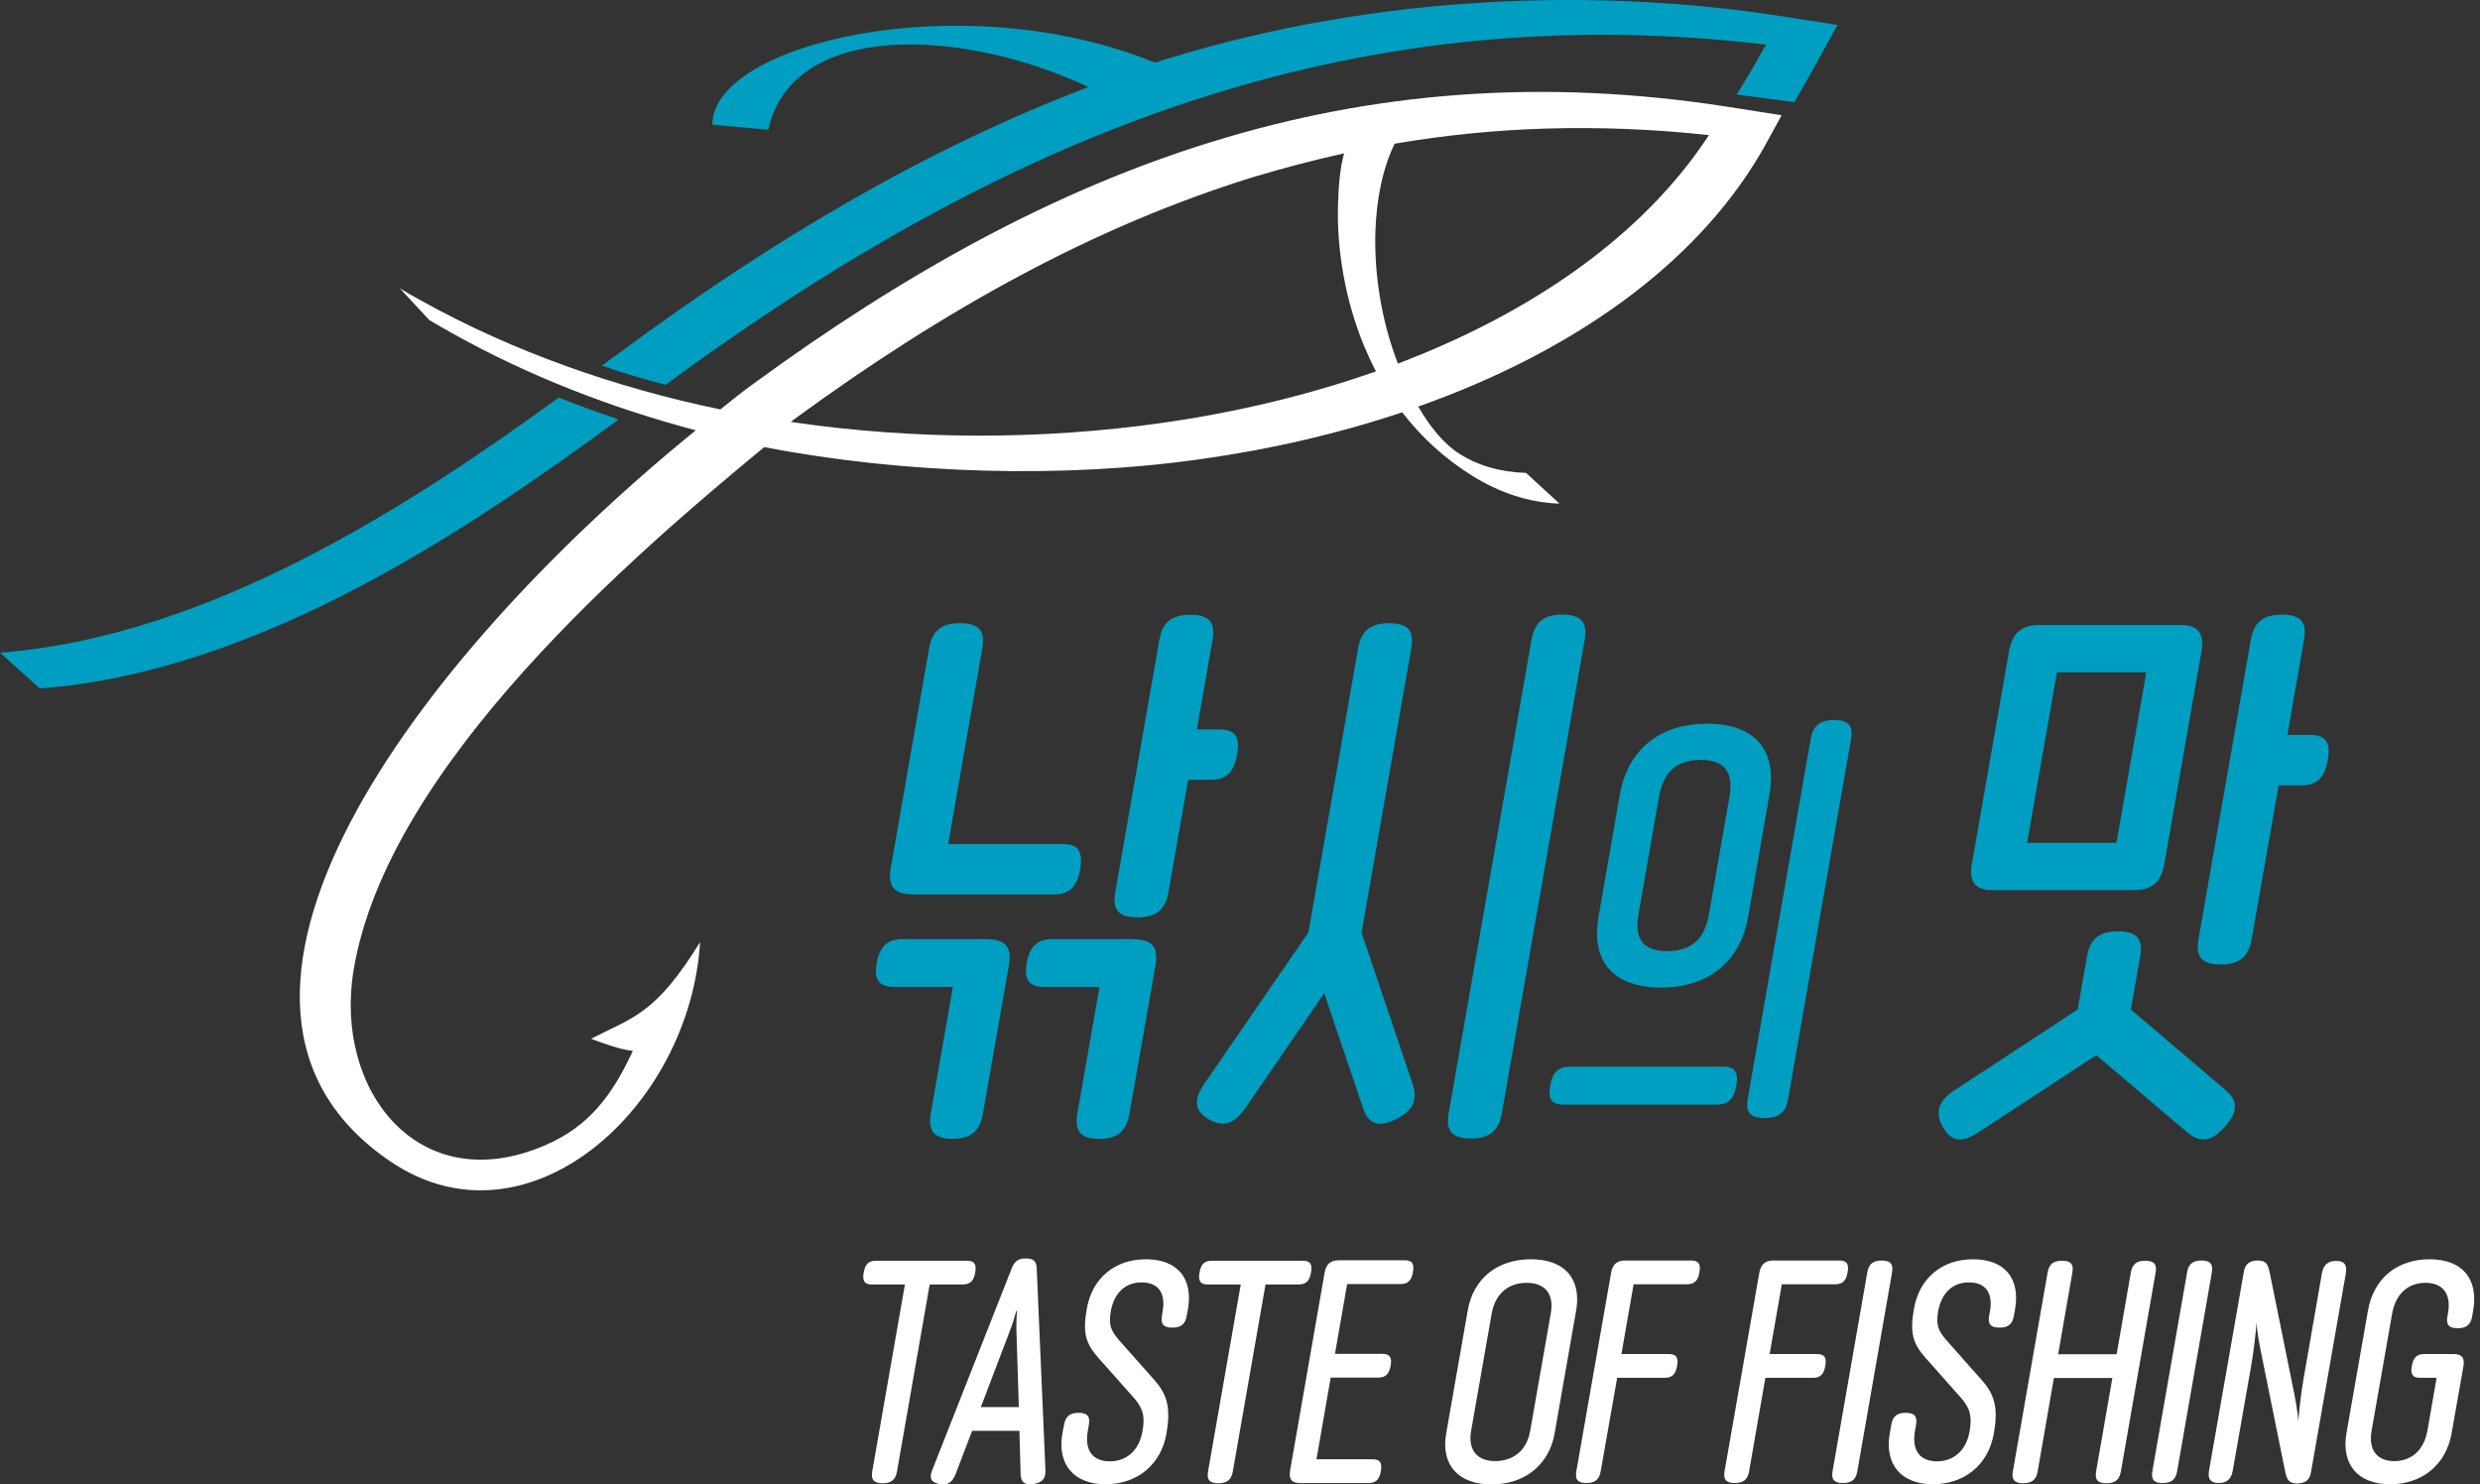 <svg width="142" height="85" viewBox="0 0 142 85" fill="none" xmlns="http://www.w3.org/2000/svg">
    <rect x="0" y="0" width="142" height="85" fill="#333333" stroke="none"/>
    <g clip-path="url(#clip0)">
        <path d="M56.511 53.782C57.581 53.782 57.953 54.239 57.767 55.283L56.279 63.77C56.104 64.755 55.605 65.212 54.535 65.212C53.465 65.212 53.128 64.755 53.291 63.77L54.558 56.514H51.222C50.35 56.514 50.024 56.127 50.199 55.142C50.373 54.157 50.827 53.771 51.698 53.771H56.511V53.782ZM52.198 51.203C51.199 51.203 50.827 50.746 51.001 49.703L53.198 37.125C53.372 36.14 53.872 35.683 54.977 35.683C56.081 35.683 56.418 36.14 56.244 37.125L54.291 48.331H60.836C61.708 48.331 62.033 48.718 61.847 49.773C61.661 50.816 61.208 51.215 60.336 51.215H52.198V51.203ZM64.905 53.782C65.974 53.782 66.346 54.239 66.16 55.283L64.672 63.77C64.498 64.755 63.998 65.212 62.928 65.212C61.859 65.212 61.522 64.755 61.685 63.77L62.952 56.514H59.813C58.941 56.514 58.615 56.127 58.79 55.142C58.964 54.157 59.418 53.771 60.289 53.771H64.905V53.782ZM69.822 41.767C70.694 41.767 71.02 42.154 70.834 43.209C70.648 44.252 70.194 44.651 69.322 44.651H68.032L66.904 51.086C66.73 52.071 66.23 52.528 65.126 52.528C64.021 52.528 63.684 52.071 63.858 51.086L66.381 36.644C66.556 35.659 67.055 35.202 68.16 35.202C69.264 35.202 69.601 35.659 69.427 36.644L68.532 41.767H69.822Z"
              fill="#009EC0"/>
        <path d="M77.96 53.395L80.878 62.047C81.18 62.926 80.971 63.582 79.901 64.098C78.878 64.591 78.344 64.333 78.041 63.442L75.821 56.877L71.31 63.442C70.706 64.321 70.078 64.591 69.218 64.098C68.334 63.571 68.357 62.926 68.962 62.047L74.914 53.395L77.762 37.125C77.937 36.14 78.437 35.683 79.541 35.683C80.645 35.683 80.983 36.14 80.808 37.125L77.96 53.395ZM90.736 36.632L85.993 63.746C85.819 64.719 85.319 65.188 84.214 65.188C83.11 65.188 82.773 64.731 82.947 63.746L87.69 36.632C87.865 35.648 88.365 35.19 89.469 35.19C90.573 35.202 90.911 35.659 90.736 36.632Z"
              fill="#009EC0"/>
        <path d="M89.527 63.254C88.864 63.254 88.62 62.961 88.76 62.164C88.899 61.367 89.248 61.074 89.91 61.074H98.653C99.315 61.074 99.559 61.367 99.42 62.164C99.281 62.961 98.932 63.254 98.269 63.254H89.527ZM91.526 52.505L92.747 45.506C93.212 42.869 95.084 41.438 97.746 41.438C100.408 41.438 101.78 42.88 101.315 45.506L100.094 52.505C99.641 55.107 97.758 56.549 95.107 56.549C92.445 56.549 91.073 55.107 91.526 52.505ZM97.851 52.352L99.025 45.623C99.281 44.158 98.699 43.513 97.374 43.513C96.049 43.513 95.246 44.158 94.991 45.623L93.817 52.352C93.561 53.818 94.13 54.462 95.467 54.462C96.793 54.462 97.595 53.818 97.851 52.352ZM100.071 62.926L103.675 42.318C103.803 41.568 104.186 41.227 105.023 41.227C105.86 41.227 106.116 41.579 105.988 42.318L102.384 62.926C102.257 63.676 101.873 64.016 101.036 64.016C100.199 64.016 99.943 63.676 100.071 62.926Z"
              fill="#009EC0"/>
        <path d="M127.426 62.41C128.135 62.996 128.181 63.653 127.379 64.532C126.577 65.411 125.961 65.446 125.217 64.825L120.032 60.417L113.301 64.825C112.348 65.446 111.743 65.411 111.243 64.532C110.755 63.653 111.022 62.996 111.941 62.41L118.962 57.803L119.497 54.767C119.672 53.782 120.171 53.325 121.276 53.325C122.38 53.325 122.717 53.782 122.543 54.767L122.008 57.803L127.426 62.41ZM114.103 50.969C113.103 50.969 112.72 50.512 112.906 49.468L115.033 37.289C115.219 36.245 115.754 35.788 116.754 35.788H124.857C125.856 35.788 126.228 36.245 126.054 37.289L123.926 49.468C123.74 50.512 123.206 50.969 122.206 50.969H114.103ZM117.777 38.496L116.068 48.261H121.183L122.892 38.496H117.777ZM132.274 42.083C133.145 42.083 133.471 42.47 133.285 43.525C133.099 44.568 132.646 44.967 131.774 44.967H130.472L128.925 53.782C128.751 54.767 128.251 55.224 127.147 55.224C126.042 55.224 125.705 54.767 125.88 53.782L128.879 36.632C129.053 35.648 129.553 35.19 130.658 35.19C131.762 35.19 132.099 35.648 131.925 36.632L130.971 42.083H132.274Z"
              fill="#009EC0"/>
        <path fill-rule="evenodd" clip-rule="evenodd"
              d="M80.041 20.819C79.111 18.415 78.681 15.743 78.751 13.304C78.809 11.405 79.169 9.635 79.855 8.229C85.586 7.244 91.55 7.056 97.851 7.736C94.108 13.457 87.76 17.888 80.041 20.819ZM76.96 8.779C76.739 9.6 76.646 10.526 76.612 11.698C76.53 14.336 77.042 17.231 78.1 19.799C78.309 20.291 78.53 20.783 78.785 21.264C74.961 22.612 70.822 23.608 66.521 24.218C59.65 25.191 52.384 25.203 45.281 24.159C45.351 24.101 45.421 24.054 45.49 23.995C54.047 17.735 62.65 12.953 71.764 10.139C73.484 9.623 75.216 9.166 76.96 8.779ZM43.758 25.601C51.861 27.16 60.952 27.407 68.811 26.281C72.822 25.718 76.681 24.816 80.285 23.608C81.355 24.992 82.68 26.234 84.261 27.219C85.807 28.192 87.504 28.778 89.295 28.837L87.377 27.078C85.865 27.031 84.61 26.645 83.61 26.012C82.715 25.461 81.913 24.499 81.204 23.28C89.911 20.197 97.014 15.262 100.827 8.744C100.943 8.545 101.06 8.346 101.164 8.146L102.013 6.599L98.874 6.107C88.237 4.454 78.588 5.286 69.462 8.1C60.336 10.901 51.733 15.696 43.165 21.956C42.561 22.389 41.921 22.893 41.247 23.444C35.214 22.19 29.401 20.139 24.169 17.243C23.739 17.009 23.309 16.762 22.891 16.505L24.576 18.322C25.03 18.591 25.495 18.861 25.96 19.119C30.273 21.522 34.969 23.351 39.84 24.64C23.67 37.769 9.01 57.533 22.402 66.536C30.226 71.788 39.515 63.406 40.085 53.946C37.527 58.084 36.283 58.225 33.842 59.479C34.586 59.761 35.574 60.112 36.237 60.171C35.062 62.691 33.76 64.485 31.191 65.587C23.983 68.681 19.124 62.457 20.24 55.587C22.17 43.771 36.574 31.533 43.758 25.601Z"
              fill="white"/>
        <path fill-rule="evenodd" clip-rule="evenodd"
              d="M38.108 22.038C48.269 14.559 58.452 8.827 69.252 5.451C79.215 2.332 89.69 1.207 101.117 2.555C100.641 3.411 100.141 4.278 99.618 5.122C99.56 5.216 99.501 5.322 99.432 5.415L102.745 5.849C103.303 4.876 103.849 3.915 104.361 2.977L105.21 1.43L102.071 0.937C90.317 -0.891 77.506 -0.059 66.137 3.587C55.116 -0.915 40.747 2.485 40.793 7.139L43.99 7.432C45.374 1.137 55.174 1.617 62.324 4.982C53.128 8.475 44.328 13.656 35.55 20.139C35.411 20.244 35.26 20.35 35.109 20.455C34.899 20.608 34.678 20.772 34.458 20.936C35.655 21.358 36.876 21.71 38.108 22.038ZM2.279 39.422C14.939 38.461 27.064 30.15 35.422 24.019C34.272 23.632 33.121 23.21 31.993 22.765C23.692 28.79 12.079 36.445 0 37.371L2.279 39.422Z"
              fill="#009EC0"/>
        <path d="M50.163 72.188H55.371C55.778 72.188 55.93 72.375 55.837 72.867C55.755 73.36 55.534 73.547 55.127 73.547H53.233L51.361 84.25C51.279 84.719 51.047 84.93 50.535 84.93C50.024 84.93 49.861 84.719 49.943 84.25L51.814 73.547H49.919C49.512 73.547 49.361 73.36 49.454 72.867C49.536 72.363 49.757 72.188 50.163 72.188Z"
              fill="white"/>
        <path d="M59.858 84.133C59.882 84.578 59.766 84.86 59.231 84.965C58.696 85.071 58.452 84.871 58.44 84.426L58.37 81.929H55.662L54.709 84.426C54.534 84.871 54.232 85.094 53.744 84.965C53.255 84.848 53.209 84.578 53.395 84.133L57.94 72.598C58.103 72.199 58.324 72.059 58.742 72.059C59.161 72.059 59.335 72.199 59.359 72.598L59.858 84.133ZM56.162 80.569H58.336L58.208 76.478C58.184 75.927 58.196 75.587 58.231 75.048H58.196C58.045 75.587 57.94 75.927 57.719 76.478L56.162 80.569Z"
              fill="white"/>
        <path d="M60.928 81.576C61.01 81.119 61.242 80.896 61.754 80.896C62.265 80.896 62.428 81.107 62.347 81.576L62.289 81.916C62.079 83.088 62.602 83.675 63.544 83.675C64.474 83.675 65.218 83.088 65.416 81.951C65.567 81.119 65.462 80.638 64.893 80.005L62.905 77.766C62.149 76.922 61.986 76.301 62.23 74.93C62.533 73.206 63.812 72.105 65.613 72.105C67.415 72.105 68.322 73.195 68.02 74.953L67.95 75.34C67.869 75.809 67.636 76.02 67.125 76.02C66.613 76.02 66.451 75.809 66.532 75.34L66.567 75.106C66.764 73.992 66.288 73.429 65.369 73.429C64.451 73.429 63.8 74.004 63.602 75.082C63.474 75.832 63.579 76.172 64.091 76.758L66.079 78.997C66.869 79.876 67.032 80.662 66.788 82.092C66.474 83.886 65.09 84.987 63.3 84.987C61.51 84.987 60.51 83.874 60.835 82.057L60.928 81.576Z"
              fill="white"/>
        <path d="M69.392 72.188H74.6C75.007 72.188 75.158 72.375 75.065 72.867C74.984 73.36 74.763 73.547 74.356 73.547H72.461L70.589 84.25C70.508 84.719 70.275 84.93 69.764 84.93C69.252 84.93 69.09 84.719 69.171 84.25L71.043 73.547H69.148C68.741 73.547 68.59 73.36 68.683 72.867C68.764 72.363 68.985 72.188 69.392 72.188Z"
              fill="white"/>
        <path d="M74.426 84.918C73.961 84.918 73.787 84.707 73.868 84.203L75.844 72.879C75.926 72.387 76.181 72.164 76.646 72.164H80.436C80.843 72.164 80.994 72.352 80.901 72.844C80.82 73.336 80.599 73.524 80.192 73.524H77.135L76.437 77.521H79.157C79.564 77.521 79.716 77.709 79.623 78.201C79.541 78.694 79.32 78.881 78.913 78.881H76.193L75.379 83.558H78.599C79.006 83.558 79.157 83.746 79.064 84.238C78.983 84.731 78.762 84.918 78.355 84.918H74.426Z"
              fill="white"/>
        <path d="M82.807 82.069L84.04 75.035C84.354 73.218 85.725 72.105 87.655 72.105C89.585 72.105 90.561 73.218 90.248 75.035L89.015 82.069C88.701 83.886 87.283 84.999 85.4 84.999C83.516 84.999 82.482 83.886 82.807 82.069ZM87.62 81.904L88.794 75.211C89.004 74.039 88.422 73.453 87.411 73.453C86.4 73.453 85.621 74.039 85.412 75.211L84.237 81.904C84.028 83.077 84.621 83.663 85.621 83.663C86.632 83.651 87.423 83.077 87.62 81.904Z"
              fill="white"/>
        <path d="M90.259 84.238L92.247 72.891C92.328 72.398 92.584 72.176 93.049 72.176H96.839C97.246 72.176 97.397 72.363 97.304 72.856C97.223 73.348 97.002 73.536 96.595 73.536H93.537L92.84 77.533H95.56C95.967 77.533 96.118 77.721 96.025 78.213C95.944 78.705 95.723 78.893 95.316 78.893H92.596L91.654 84.238C91.573 84.707 91.34 84.918 90.829 84.918C90.329 84.918 90.178 84.707 90.259 84.238Z"
              fill="white"/>
        <path d="M98.746 84.238L100.733 72.891C100.815 72.398 101.071 72.176 101.536 72.176H105.325C105.732 72.176 105.883 72.363 105.79 72.856C105.709 73.348 105.488 73.536 105.081 73.536H102.024L101.326 77.533H104.047C104.454 77.533 104.605 77.721 104.512 78.213C104.43 78.705 104.209 78.893 103.803 78.893H101.082L100.152 84.238C100.071 84.707 99.838 84.918 99.327 84.918C98.827 84.918 98.664 84.707 98.746 84.238Z"
              fill="white"/>
        <path d="M104.93 84.238L106.918 72.856C106.999 72.387 107.232 72.176 107.743 72.176C108.255 72.176 108.418 72.387 108.336 72.856L106.348 84.238C106.267 84.707 106.034 84.918 105.523 84.918C105.011 84.918 104.849 84.707 104.93 84.238Z"
              fill="white"/>
        <path d="M108.29 81.576C108.371 81.119 108.604 80.896 109.115 80.896C109.627 80.896 109.789 81.107 109.708 81.576L109.65 81.916C109.441 83.088 109.964 83.675 110.906 83.675C111.836 83.675 112.58 83.088 112.777 81.951C112.917 81.119 112.824 80.638 112.254 80.005L110.266 77.766C109.51 76.922 109.348 76.301 109.592 74.93C109.894 73.206 111.173 72.105 112.975 72.105C114.777 72.105 115.684 73.195 115.381 74.953L115.312 75.34C115.23 75.809 114.998 76.02 114.486 76.02C113.975 76.02 113.812 75.809 113.893 75.34L113.94 75.106C114.137 73.992 113.661 73.429 112.742 73.429C111.824 73.429 111.173 74.004 110.975 75.082C110.847 75.832 110.952 76.172 111.464 76.758L113.451 78.997C114.242 79.876 114.416 80.662 114.161 82.092C113.847 83.886 112.463 84.987 110.673 84.987C108.883 84.987 107.883 83.874 108.208 82.057L108.29 81.576Z"
              fill="white"/>
        <path d="M123.426 72.867L121.438 84.25C121.357 84.719 121.124 84.93 120.613 84.93C120.101 84.93 119.938 84.719 120.02 84.25L120.95 78.904H117.602L116.672 84.25C116.59 84.719 116.358 84.93 115.846 84.93C115.335 84.93 115.172 84.719 115.253 84.25L117.241 72.867C117.323 72.398 117.555 72.188 118.067 72.188C118.578 72.188 118.741 72.398 118.66 72.867L117.846 77.545H121.194L122.008 72.867C122.089 72.398 122.321 72.188 122.833 72.188C123.345 72.188 123.507 72.398 123.426 72.867Z"
              fill="white"/>
        <path d="M123.241 84.238L125.229 72.856C125.31 72.387 125.542 72.176 126.054 72.176C126.565 72.176 126.728 72.387 126.647 72.856L124.659 84.238C124.578 84.707 124.345 84.918 123.833 84.918C123.322 84.918 123.159 84.707 123.241 84.238Z"
              fill="white"/>
        <path d="M126.483 84.215L128.483 72.797C128.553 72.387 128.797 72.176 129.285 72.176C129.762 72.176 129.855 72.422 129.948 72.809L131.354 79.749C131.389 79.913 131.599 81.015 131.587 81.355H131.599C131.645 80.815 131.726 79.936 131.901 78.928L132.947 72.914C133.028 72.422 133.308 72.199 133.761 72.199C134.226 72.199 134.4 72.41 134.319 72.914L132.319 84.32C132.25 84.742 131.994 84.942 131.517 84.942C131.041 84.942 130.948 84.695 130.855 84.309L129.448 77.369C129.413 77.205 129.204 76.103 129.215 75.763H129.204C129.157 76.302 129.076 77.181 128.901 78.189L127.844 84.203C127.762 84.695 127.495 84.918 127.041 84.918C126.588 84.918 126.402 84.707 126.483 84.215Z"
              fill="white"/>
        <path d="M135.587 75.035C135.901 73.218 137.238 72.105 139.109 72.105C140.981 72.105 141.923 73.218 141.609 75.035L141.551 75.375C141.469 75.832 141.237 76.055 140.725 76.055C140.214 76.055 140.051 75.844 140.132 75.375L140.167 75.211C140.376 74.039 139.83 73.453 138.877 73.453C137.923 73.453 137.179 74.039 136.97 75.211L135.796 81.904C135.587 83.077 136.156 83.663 137.086 83.663C138.04 83.663 138.784 83.077 138.993 81.904L139.516 78.892H138.563C138.156 78.892 138.005 78.704 138.098 78.212C138.179 77.72 138.4 77.532 138.807 77.532H140.493C140.958 77.532 141.132 77.743 141.051 78.235L140.376 82.057C140.063 83.874 138.679 84.987 136.854 84.987C135.029 84.987 134.041 83.874 134.354 82.057L135.587 75.035Z"
              fill="white"/>
    </g>
    <defs>
        <clipPath id="clip0">
            <rect width="141.667" height="85" fill="white"/>
        </clipPath>
    </defs>
</svg>
